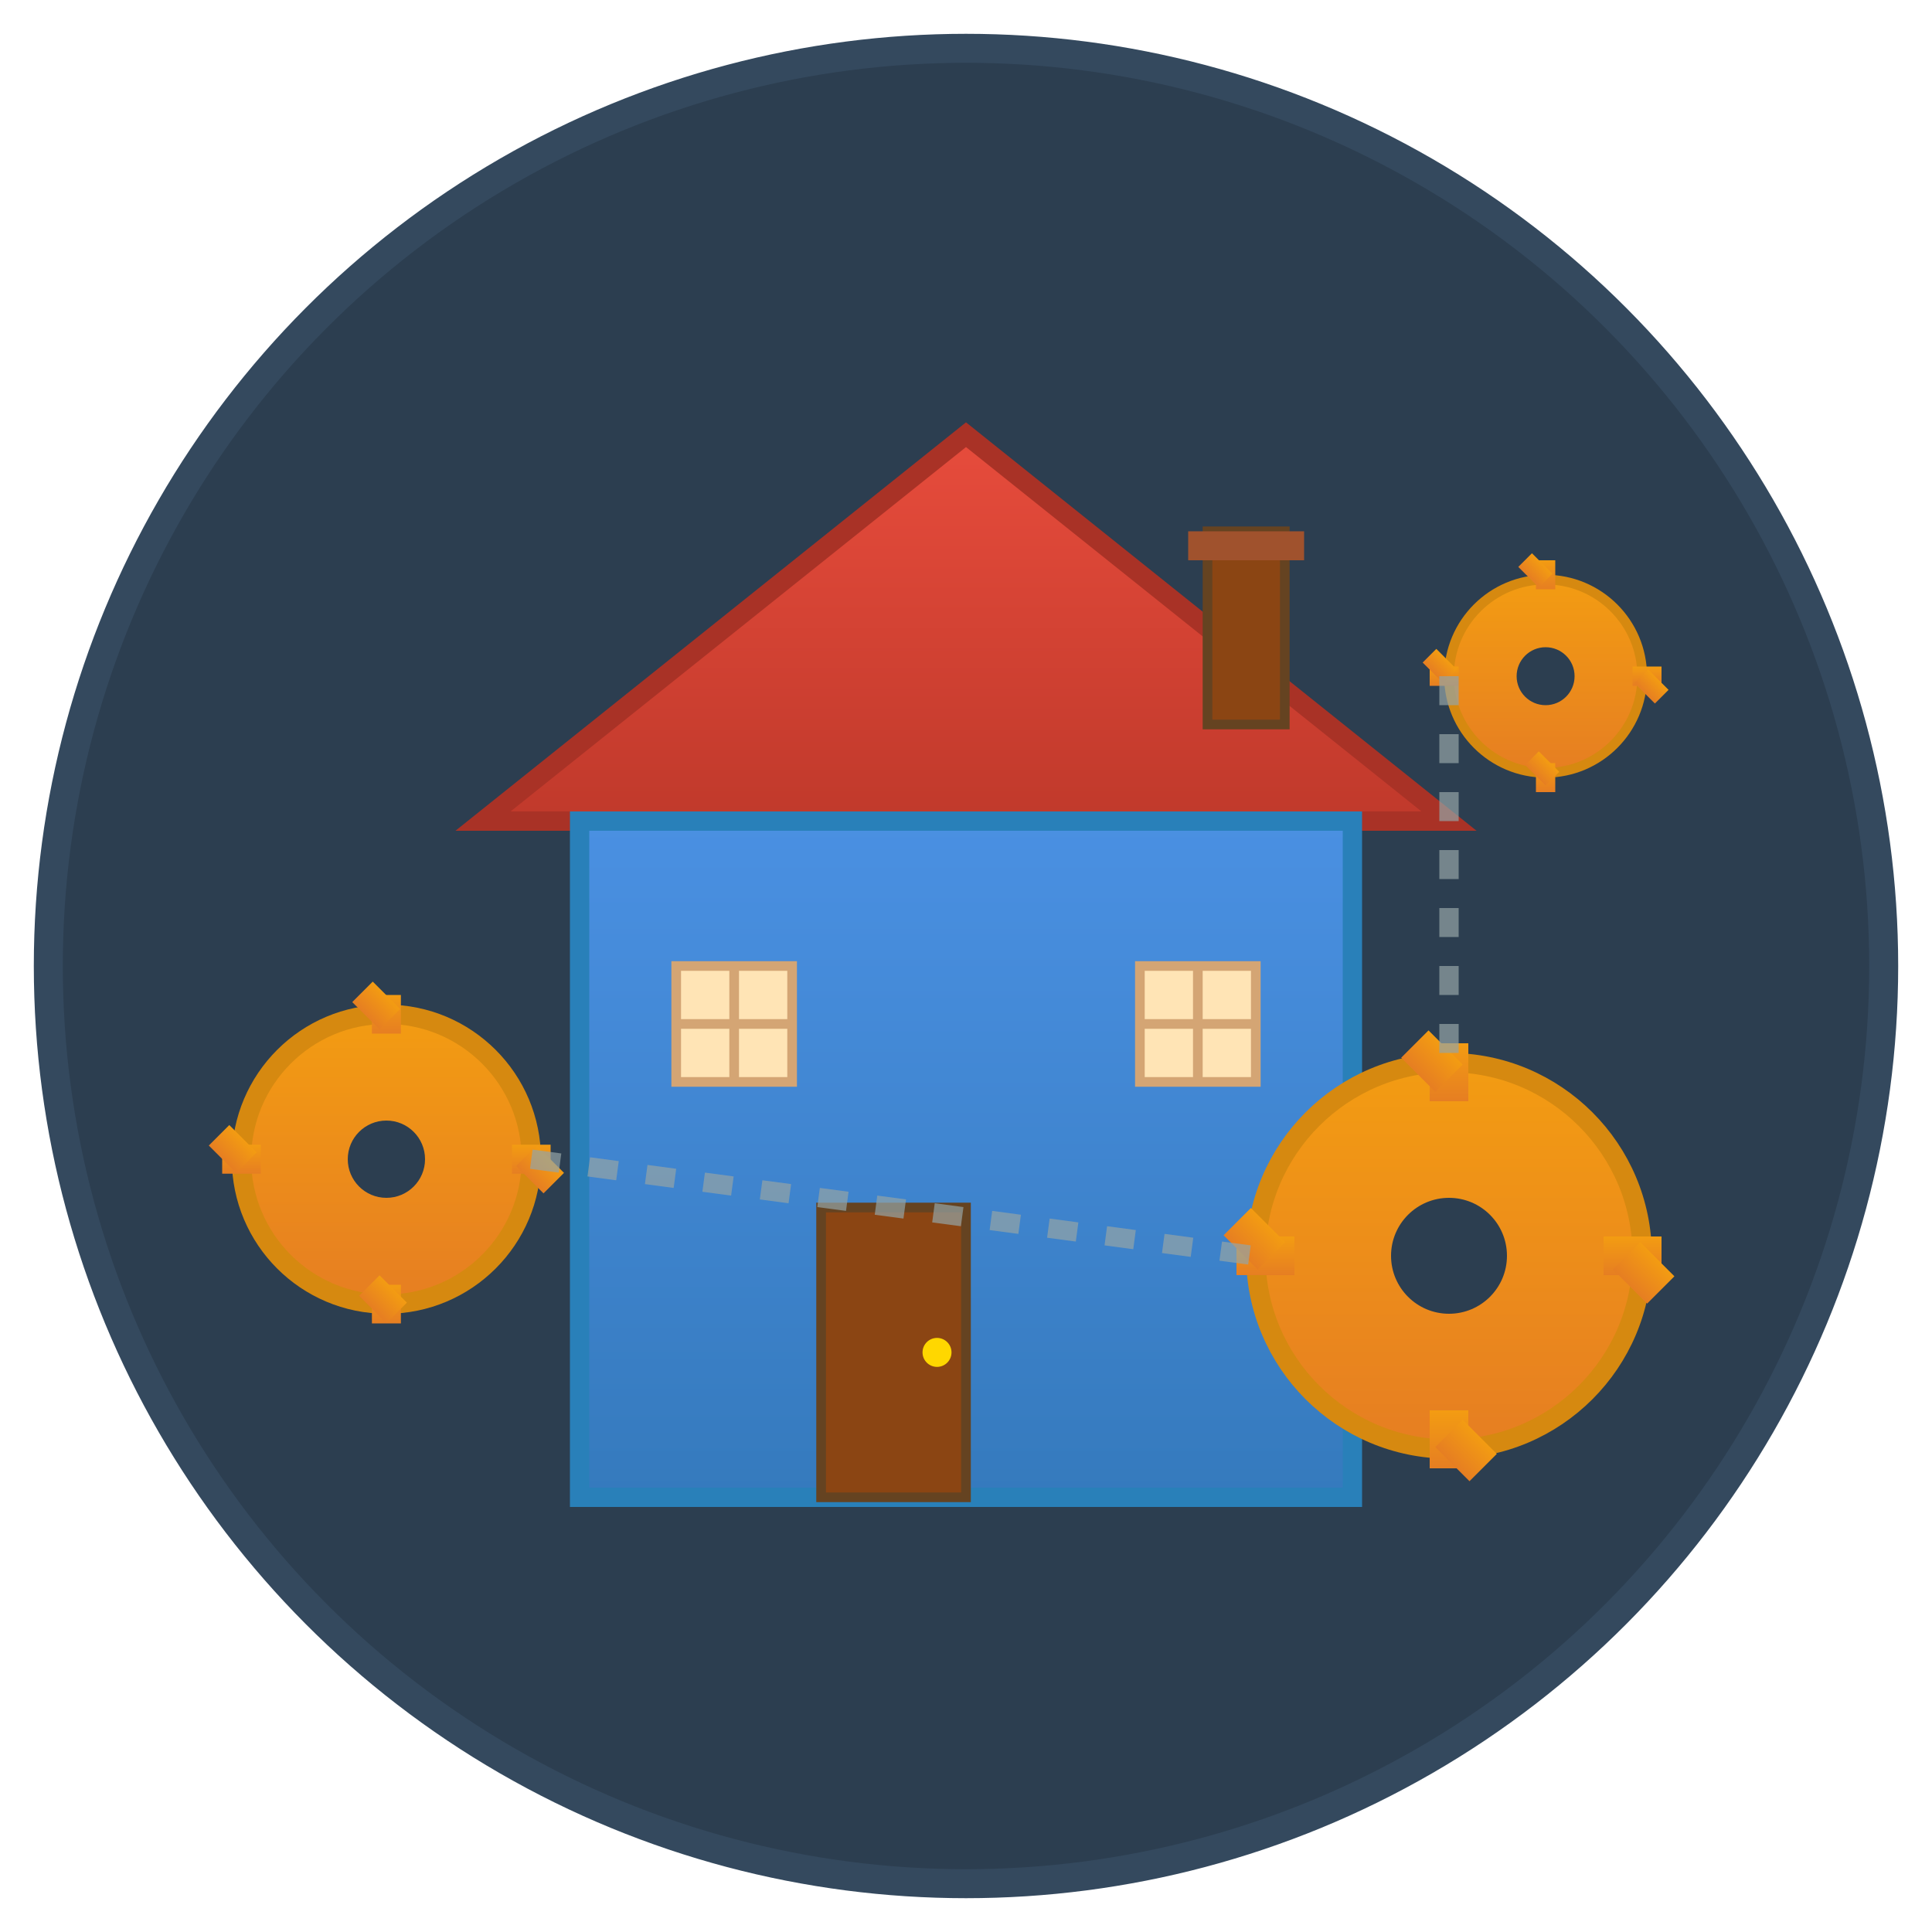 <svg width="200" height="200" viewBox="0 0 200 200" xmlns="http://www.w3.org/2000/svg">
  <defs>
    <linearGradient id="houseGradient" x1="0%" y1="0%" x2="0%" y2="100%">
      <stop offset="0%" style="stop-color:#4A90E2;stop-opacity:1" />
      <stop offset="100%" style="stop-color:#357ABD;stop-opacity:1" />
    </linearGradient>
    <linearGradient id="roofGradient" x1="0%" y1="0%" x2="0%" y2="100%">
      <stop offset="0%" style="stop-color:#E74C3C;stop-opacity:1" />
      <stop offset="100%" style="stop-color:#C0392B;stop-opacity:1" />
    </linearGradient>
    <linearGradient id="cogGradient" x1="0%" y1="0%" x2="0%" y2="100%">
      <stop offset="0%" style="stop-color:#F39C12;stop-opacity:1" />
      <stop offset="100%" style="stop-color:#E67E22;stop-opacity:1" />
    </linearGradient>
  </defs>
  
  <!-- Background circle -->
  <circle cx="100" cy="100" r="95" fill="#2C3E50" stroke="#34495E" stroke-width="3"/>
  
  <!-- House structure -->
  <!-- Roof -->
  <polygon points="50,85 100,45 150,85" fill="url(#roofGradient)" stroke="#A93226" stroke-width="2"/>
  
  <!-- Main house body -->
  <rect x="60" y="85" width="80" height="70" fill="url(#houseGradient)" stroke="#2980B9" stroke-width="2"/>
  
  <!-- Door -->
  <rect x="85" y="125" width="15" height="30" fill="#8B4513" stroke="#654321" stroke-width="1"/>
  <circle cx="97" cy="140" r="1.5" fill="#FFD700"/>
  
  <!-- Windows -->
  <rect x="70" y="100" width="12" height="12" fill="#FFE4B5" stroke="#D4A574" stroke-width="1"/>
  <line x1="76" y1="100" x2="76" y2="112" stroke="#D4A574" stroke-width="1"/>
  <line x1="70" y1="106" x2="82" y2="106" stroke="#D4A574" stroke-width="1"/>
  
  <rect x="118" y="100" width="12" height="12" fill="#FFE4B5" stroke="#D4A574" stroke-width="1"/>
  <line x1="124" y1="100" x2="124" y2="112" stroke="#D4A574" stroke-width="1"/>
  <line x1="118" y1="106" x2="130" y2="106" stroke="#D4A574" stroke-width="1"/>
  
  <!-- Chimney -->
  <rect x="125" y="55" width="8" height="20" fill="#8B4513" stroke="#654321" stroke-width="1"/>
  <rect x="123" y="55" width="12" height="3" fill="#A0522D"/>
  
  <!-- Large cog wheel (right side) -->
  <g transform="translate(150,130)">
    <circle cx="0" cy="0" r="20" fill="url(#cogGradient)" stroke="#D68910" stroke-width="2"/>
    <!-- Cog teeth -->
    <g>
      <rect x="-2" y="-22" width="4" height="6" fill="url(#cogGradient)"/>
      <rect x="-2" y="16" width="4" height="6" fill="url(#cogGradient)"/>
      <rect x="16" y="-2" width="6" height="4" fill="url(#cogGradient)"/>
      <rect x="-22" y="-2" width="6" height="4" fill="url(#cogGradient)"/>
      
      <rect x="13" y="-15" width="5" height="4" fill="url(#cogGradient)" transform="rotate(45)"/>
      <rect x="13" y="11" width="5" height="4" fill="url(#cogGradient)" transform="rotate(45)"/>
      <rect x="-18" y="-15" width="5" height="4" fill="url(#cogGradient)" transform="rotate(45)"/>
      <rect x="-18" y="11" width="5" height="4" fill="url(#cogGradient)" transform="rotate(45)"/>
    </g>
    <circle cx="0" cy="0" r="6" fill="#2C3E50"/>
  </g>
  
  <!-- Medium cog wheel (left side) -->
  <g transform="translate(40,120)">
    <circle cx="0" cy="0" r="15" fill="url(#cogGradient)" stroke="#D68910" stroke-width="2"/>
    <!-- Cog teeth -->
    <g>
      <rect x="-1.5" y="-17" width="3" height="4" fill="url(#cogGradient)"/>
      <rect x="-1.5" y="13" width="3" height="4" fill="url(#cogGradient)"/>
      <rect x="13" y="-1.5" width="4" height="3" fill="url(#cogGradient)"/>
      <rect x="-17" y="-1.5" width="4" height="3" fill="url(#cogGradient)"/>
      
      <rect x="10" y="-12" width="4" height="3" fill="url(#cogGradient)" transform="rotate(45)"/>
      <rect x="8" y="9" width="4" height="3" fill="url(#cogGradient)" transform="rotate(45)"/>
      <rect x="-14" y="-12" width="4" height="3" fill="url(#cogGradient)" transform="rotate(45)"/>
      <rect x="-14" y="9" width="4" height="3" fill="url(#cogGradient)" transform="rotate(45)"/>
    </g>
    <circle cx="0" cy="0" r="4" fill="#2C3E50"/>
  </g>
  
  <!-- Small cog wheel (top right) -->
  <g transform="translate(160,70)">
    <circle cx="0" cy="0" r="10" fill="url(#cogGradient)" stroke="#D68910" stroke-width="1"/>
    <!-- Cog teeth -->
    <g>
      <rect x="-1" y="-12" width="2" height="3" fill="url(#cogGradient)"/>
      <rect x="-1" y="9" width="2" height="3" fill="url(#cogGradient)"/>
      <rect x="9" y="-1" width="3" height="2" fill="url(#cogGradient)"/>
      <rect x="-12" y="-1" width="3" height="2" fill="url(#cogGradient)"/>
      
      <rect x="7" y="-8" width="3" height="2" fill="url(#cogGradient)" transform="rotate(45)"/>
      <rect x="5" y="6" width="3" height="2" fill="url(#cogGradient)" transform="rotate(45)"/>
      <rect x="-10" y="-8" width="3" height="2" fill="url(#cogGradient)" transform="rotate(45)"/>
      <rect x="-10" y="6" width="3" height="2" fill="url(#cogGradient)" transform="rotate(45)"/>
    </g>
    <circle cx="0" cy="0" r="3" fill="#2C3E50"/>
  </g>
  
  <!-- Connection lines (suggesting automation/connectivity) -->
  <line x1="55" y1="120" x2="130" y2="130" stroke="#95A5A6" stroke-width="2" stroke-dasharray="3,3" opacity="0.7"/>
  <line x1="150" y1="70" x2="150" y2="110" stroke="#95A5A6" stroke-width="2" stroke-dasharray="3,3" opacity="0.7"/>
</svg>
